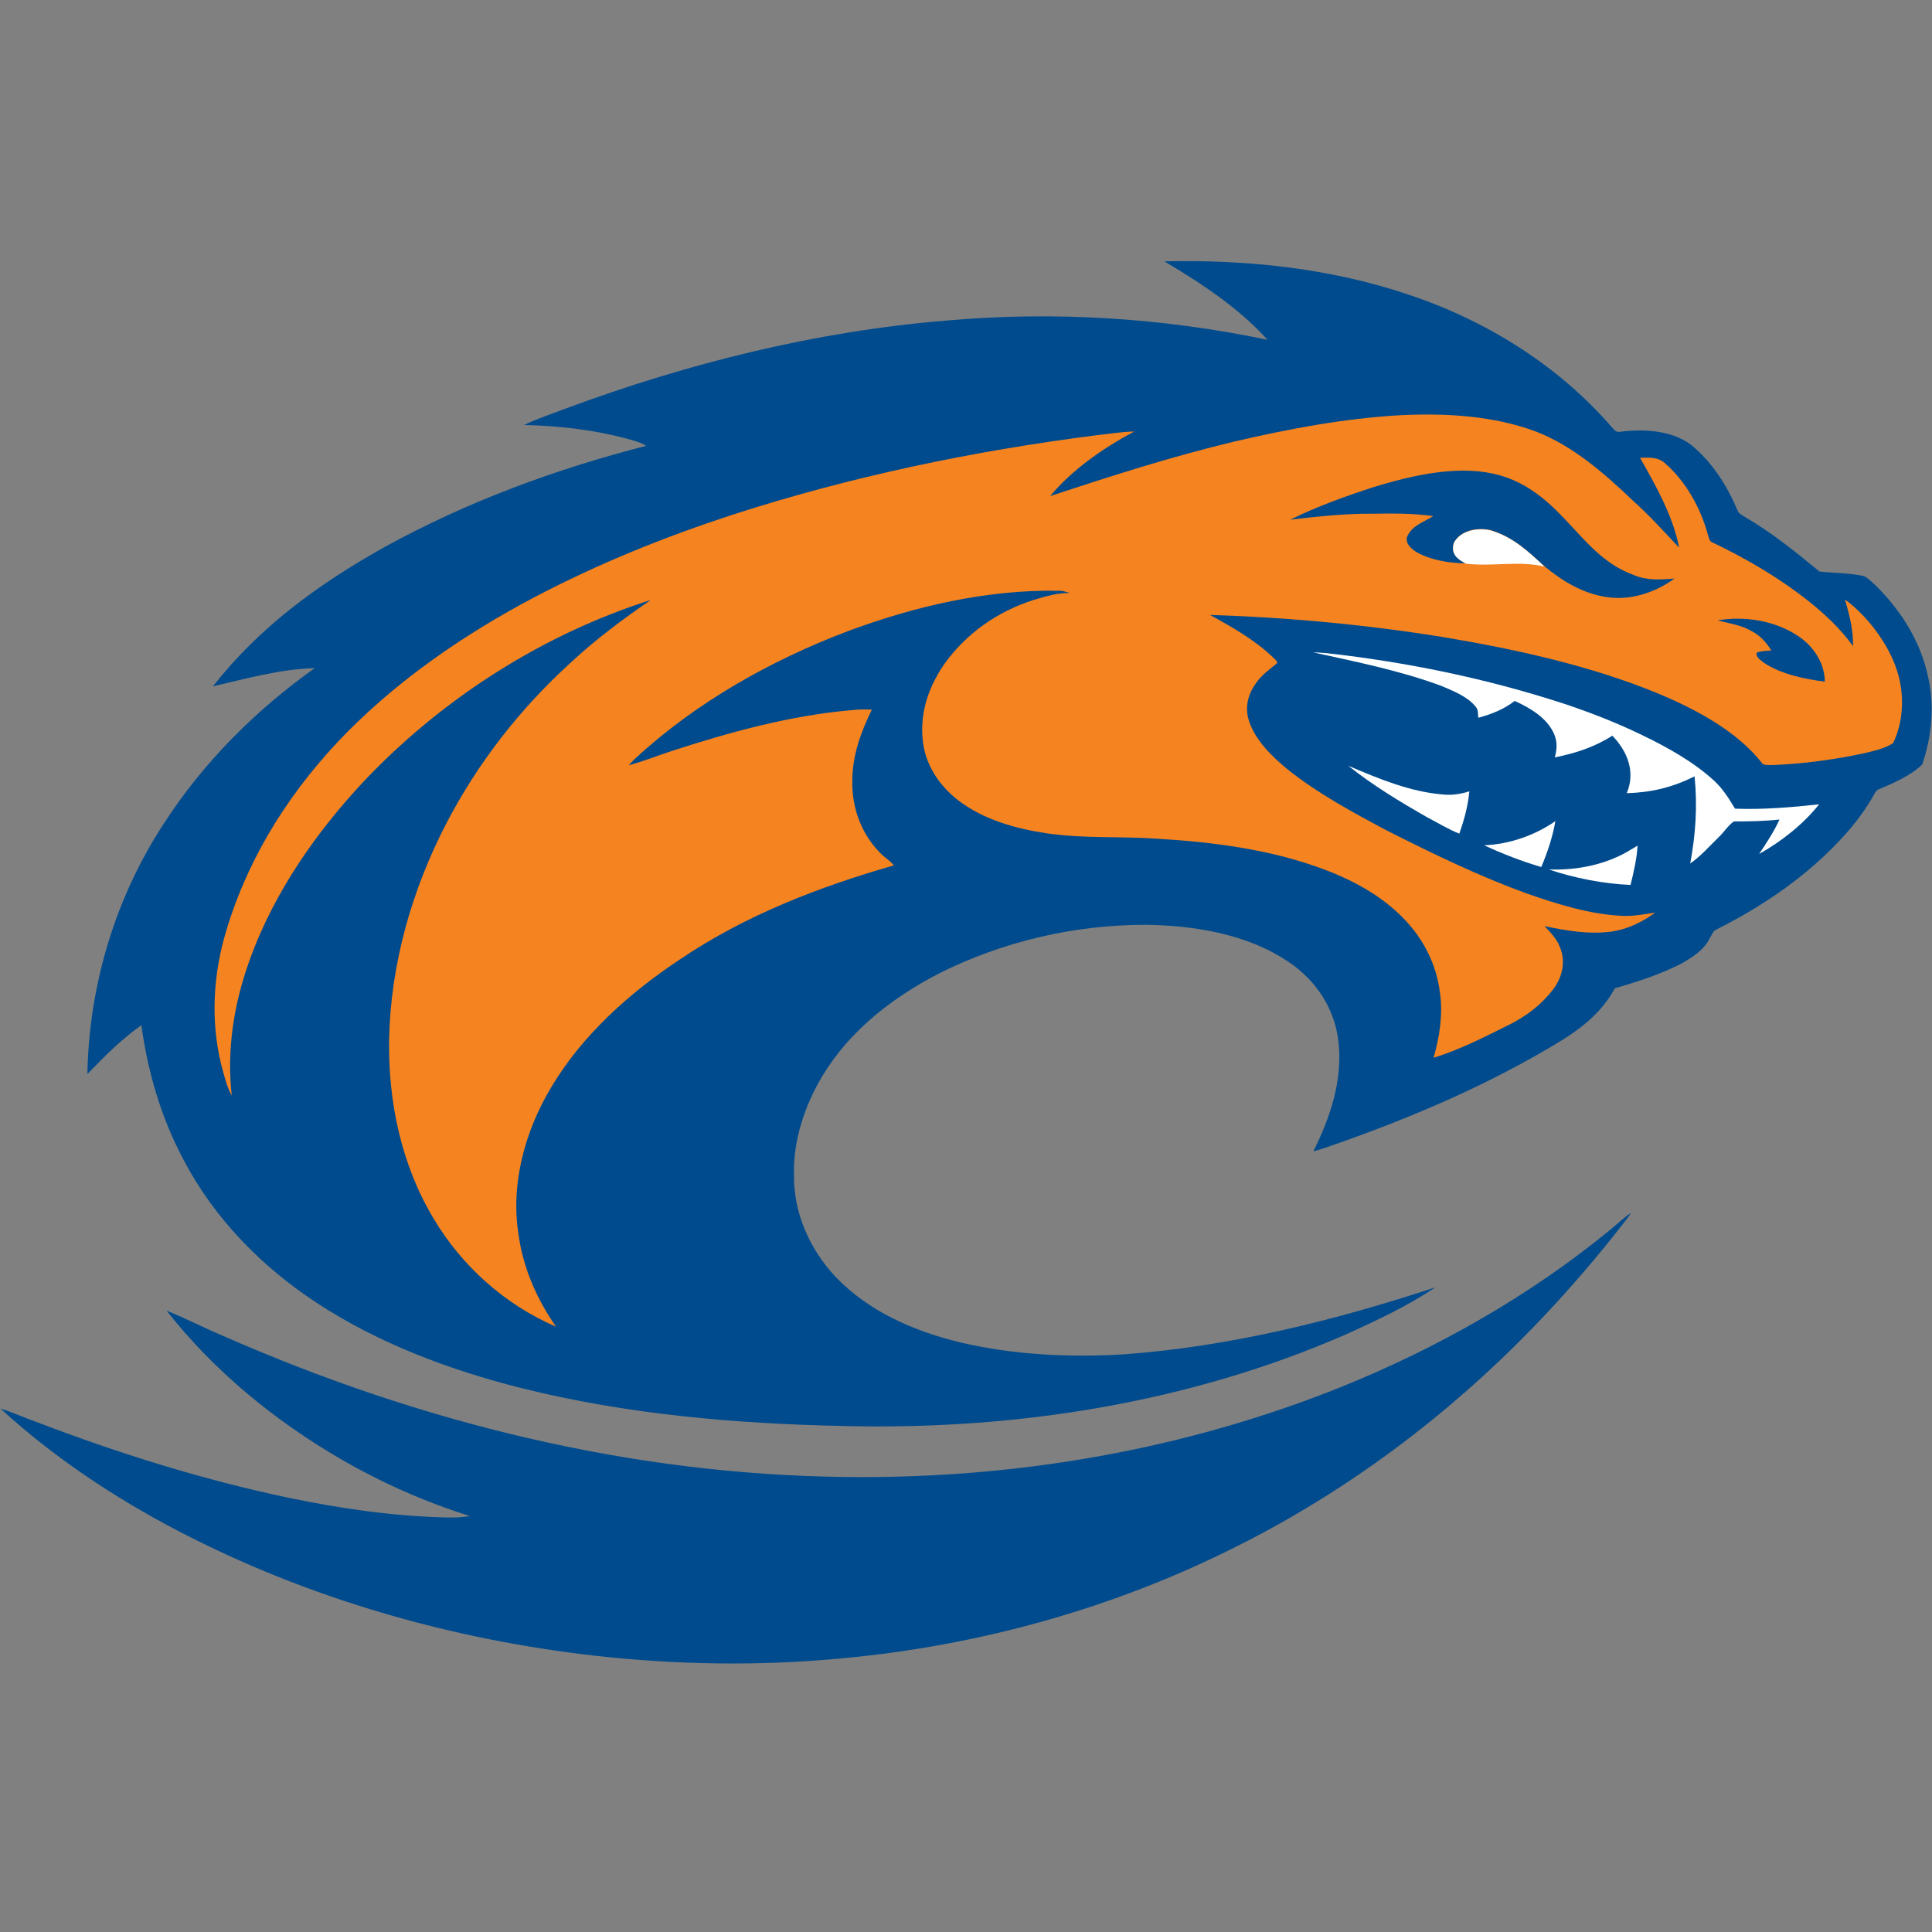 <?xml version="1.0" encoding="UTF-8"?>
<svg width="200px" height="200px" viewBox="0 0 200 200" version="1.1" xmlns="http://www.w3.org/2000/svg" xmlns:xlink="http://www.w3.org/1999/xlink">
    <rect x="0" y="0" width="200" height="200" fill="#808080" stroke="none"/>
    <!-- Generator: Sketch 54.1 (76490) - https://sketchapp.com -->
    <title>clayton-st</title>
    <desc>Created with Sketch.</desc>
    <g id="clayton-st" stroke="none" stroke-width="1" fill="none" fill-rule="evenodd">
        <g id="clayton-st_BGL">
            <g id="clayton-st" transform="translate(0, 27)">
                <g fill-rule="nonzero" id="Shape">
                    <path d="M120.534,0.056 C129.017,-0.14 137.669,0.758 145.758,3.483 C153.792,6.152 161.236,10.758 166.826,17.191 C167.107,17.472 167.247,17.781 167.697,17.697 C170.112,17.388 173.034,17.528 175.056,19.045 C177.247,20.843 178.764,23.23 179.86,25.815 C180,26.208 180.393,26.348 180.73,26.573 C183.455,28.174 185.899,30.14 188.343,32.163 C189.86,32.331 191.461,32.303 192.949,32.64 C193.427,32.865 193.792,33.287 194.185,33.624 C196.826,36.236 198.848,39.466 199.607,43.118 C200.281,46.124 199.972,49.242 198.989,52.135 C197.809,53.287 196.096,54.017 194.607,54.663 C194.326,54.747 194.129,54.944 194.017,55.225 C193.202,56.685 192.191,58.062 191.067,59.326 C187.331,63.511 182.64,66.742 177.64,69.242 C177.303,69.41 177.135,69.916 176.938,70.225 C176.376,71.348 175.169,72.107 174.101,72.725 C171.938,73.848 169.494,74.635 167.163,75.309 C165.927,77.612 163.989,79.242 161.798,80.618 C154.354,85.197 146.124,88.708 137.893,91.573 C137.247,91.798 136.601,92.022 135.955,92.191 C137.697,88.708 138.989,84.888 138.567,80.927 C138.23,77.5 136.236,74.466 133.399,72.584 C129.157,69.691 123.596,68.792 118.567,68.736 C111.236,68.736 103.848,70.449 97.275,73.736 C92.472,76.208 88.006,79.635 85.169,84.326 C83.315,87.388 82.079,91.096 82.191,94.691 C82.163,98.596 83.82,102.303 86.461,105.14 C89.944,108.792 94.579,110.787 99.41,111.966 C104.888,113.258 110.702,113.539 116.32,113.202 C127.247,112.416 138.202,109.691 148.596,106.264 C145.702,108.202 142.472,109.719 139.298,111.152 C123.034,118.258 105,121.067 87.331,120.618 C76.152,120.393 64.803,119.41 53.933,116.685 C46.573,114.831 39.213,112.079 32.865,107.921 C27.135,104.185 22.191,99.157 19.017,93.09 C16.685,88.736 15.309,84.017 14.635,79.129 C12.556,80.59 10.815,82.36 9.045,84.185 C9.213,75 11.938,65.899 16.994,58.202 C21.067,51.91 26.489,46.489 32.584,42.163 C28.933,42.275 25.59,43.23 22.051,44.045 C26.854,37.893 33.062,33.399 39.803,29.635 C48.258,24.972 57.528,21.545 66.882,19.157 C66.461,18.848 65.955,18.736 65.449,18.567 C61.826,17.528 58.006,17.079 54.242,16.994 C55.646,16.32 57.135,15.843 58.596,15.281 C71.236,10.59 84.551,7.275 98.034,6.18 C109.129,5.197 120.309,5.899 131.208,8.174 C128.258,4.888 124.326,2.303 120.534,0.056 Z" fill="#004B8D"></path>
                    <path d="M144.944,15.983 C149.635,15.758 154.522,16.011 158.989,17.669 C162.837,19.157 166.067,21.994 169.017,24.803 C170.73,26.348 172.247,28.006 173.82,29.691 C173.202,26.433 171.404,23.258 169.775,20.393 C170.702,20.365 171.573,20.281 172.331,20.927 C174.522,22.837 176.039,25.562 176.798,28.343 C176.91,28.652 176.938,29.045 177.275,29.157 C180.815,30.843 184.157,32.809 187.219,35.225 C188.933,36.601 190.534,38.09 191.826,39.888 C191.854,38.202 191.461,36.657 190.983,35.056 C193.287,36.713 195.534,39.719 196.376,42.416 C197.163,44.803 197.079,47.64 195.983,49.916 C195.112,50.506 193.961,50.73 192.949,50.983 C189.916,51.629 186.798,52.051 183.708,52.191 C183.343,52.163 182.809,52.275 182.472,52.079 C179.86,48.708 175.618,46.461 171.742,44.831 C164.691,41.91 156.966,40.225 149.466,38.961 C141.461,37.669 133.343,36.91 125.253,36.657 C127.556,37.921 129.803,39.185 131.742,41.011 C131.854,41.152 132.416,41.545 132.135,41.713 C131.348,42.36 130.534,42.921 129.972,43.792 C129.129,44.972 128.848,46.348 129.326,47.725 C130,49.691 131.713,51.348 133.287,52.64 C136.376,55.112 140.056,57.107 143.539,58.961 C148.258,61.348 153.118,63.708 158.09,65.506 C161.208,66.601 164.635,67.669 167.949,67.809 C169.101,67.865 170.197,67.64 171.348,67.472 C170,68.455 168.511,69.185 166.826,69.438 C164.438,69.747 162.219,69.354 159.888,68.876 C160.534,69.551 161.152,70.169 161.489,71.067 C162.079,72.472 161.77,74.017 160.899,75.253 C159.607,77.022 157.865,78.315 155.899,79.242 C153.483,80.449 150.983,81.713 148.399,82.5 C149.017,80.393 149.382,78.034 149.073,75.843 C148.736,72.921 147.388,70.225 145.337,68.118 C143.034,65.702 139.888,64.017 136.77,62.893 C131.433,60.927 125.562,60.169 119.916,59.831 C116.039,59.551 112.275,59.831 108.399,59.27 C105.169,58.792 101.826,57.865 99.185,55.843 C97.163,54.27 95.702,52.051 95.506,49.438 C95.253,46.685 96.152,44.101 97.697,41.826 C99.944,38.624 103.258,36.292 106.994,35.112 C108.258,34.719 109.438,34.382 110.758,34.382 C110.337,34.27 109.972,34.129 109.522,34.157 C102.163,34.017 94.607,35.787 87.753,38.343 C79.747,41.376 71.966,45.758 65.674,51.601 C65.478,51.798 65.281,51.994 65.084,52.219 C66.601,51.826 68.09,51.208 69.579,50.73 C75.534,48.792 81.882,47.051 88.146,46.517 C88.848,46.433 89.551,46.433 90.253,46.461 C89.101,48.82 88.23,51.208 88.23,53.876 C88.174,56.742 89.27,59.607 91.404,61.573 C91.798,61.91 92.219,62.191 92.528,62.584 C84.719,64.831 77.135,67.753 70.365,72.331 C65.169,75.787 60.337,80.084 57.107,85.478 C54.354,90.028 52.837,95.534 53.68,100.815 C54.157,104.27 55.562,107.472 57.556,110.337 C52.275,108.062 47.781,104.045 44.86,99.101 C41.517,93.511 40.169,86.994 40.281,80.534 C40.449,72.753 42.64,65.112 46.208,58.23 C49.466,51.966 53.848,46.348 59.073,41.601 C61.657,39.185 64.466,37.107 67.36,35.112 C56.348,38.624 46.236,45.028 38.202,53.315 C32.978,58.764 28.399,65.253 25.843,72.388 C24.213,76.882 23.455,81.657 23.989,86.404 C23.567,85.674 23.343,84.831 23.118,84.017 C21.826,79.522 21.966,74.607 23.202,70.112 C25.337,62.472 29.466,55.702 34.831,49.944 C40.618,43.764 47.893,38.736 55.365,34.803 C61.938,31.348 68.764,28.596 75.815,26.292 C88.034,22.331 100.73,19.691 113.455,18.062 C114.775,17.921 116.096,17.697 117.416,17.669 C114.213,19.382 111.039,21.573 108.708,24.354 C115.028,22.275 121.32,20.253 127.781,18.708 C133.455,17.388 139.129,16.32 144.944,15.983 Z" fill="#F58320"></path>
                    <path d="M154.522,22.022 C157.612,22.669 159.916,24.522 161.994,26.742 C164.213,29.073 165.983,31.376 169.129,32.528 C170.534,33.118 171.882,33.006 173.343,32.893 C171.32,34.354 168.792,35.197 166.292,34.803 C163.848,34.438 161.77,33.174 159.888,31.629 C158.174,30.056 156.629,28.596 154.354,27.893 C153.034,27.556 151.18,27.865 150.506,29.185 C150.169,30.337 150.843,30.871 151.742,31.32 C150.056,31.292 148.202,31.011 146.713,30.197 C146.152,29.86 145.478,29.326 145.646,28.596 C146.18,27.36 147.36,27.079 148.371,26.433 C146.292,26.124 144.213,26.152 142.135,26.18 C139.27,26.152 136.433,26.461 133.567,26.798 C136.348,25.421 139.326,24.354 142.275,23.399 C146.067,22.247 150.59,21.18 154.522,22.022 Z" fill="#004B8D"></path>
                    <path d="M154.354,27.921 C156.657,28.624 158.202,30.084 159.888,31.657 C157.303,31.011 154.438,31.685 151.742,31.348 C150.843,30.871 150.169,30.337 150.506,29.213 C151.18,27.893 153.034,27.584 154.354,27.921 Z" fill="#FFFFFF"></path>
                    <path d="M177.809,37.219 C180.618,36.742 183.764,37.247 186.152,38.848 C187.725,39.888 188.904,41.657 188.904,43.567 C186.798,43.287 184.382,42.809 182.584,41.601 C182.275,41.32 181.742,41.067 181.854,40.562 C182.36,40.365 182.837,40.393 183.371,40.337 C182.837,39.494 182.219,38.792 181.348,38.343 C180.197,37.669 179.017,37.556 177.809,37.219 Z" fill="#004B8D"></path>
                    <path d="M135.955,40.534 C136.433,40.534 136.882,40.59 137.36,40.618 C145.646,41.545 153.848,43.23 161.798,45.815 C164.607,46.742 167.331,47.809 170,49.101 C172.612,50.365 175.253,51.826 177.416,53.792 C178.343,54.635 178.961,55.646 179.607,56.713 C182.472,56.826 185.449,56.573 188.315,56.264 C186.657,58.343 184.438,60.084 182.107,61.404 C182.865,60.253 183.624,59.129 184.213,57.837 C182.64,58.006 181.096,58.034 179.494,58.034 C178.904,58.427 178.483,59.129 177.949,59.635 C176.994,60.562 176.067,61.629 174.972,62.388 C175.534,59.354 175.73,56.461 175.421,53.371 C173.09,54.522 170.983,55.028 168.399,55.112 C169.326,52.921 168.483,50.787 166.91,49.157 C165.084,50.337 163.062,50.983 160.955,51.404 C161.18,50.534 161.236,49.803 160.871,48.961 C160.14,47.303 158.371,46.264 156.798,45.562 C155.674,46.433 154.382,46.938 153.034,47.303 C152.978,46.882 153.062,46.489 152.753,46.152 C151.938,45.112 150.421,44.522 149.242,44.017 C144.944,42.416 140.393,41.517 135.955,40.534 Z" fill="#FFFFFF"></path>
                    <path d="M139.579,52.275 C142.753,53.624 145.955,54.972 149.438,55.253 C150.337,55.337 151.236,55.197 152.107,54.916 C151.966,56.433 151.573,57.865 151.067,59.298 C149.916,58.848 148.848,58.174 147.753,57.612 C144.944,56.011 142.107,54.298 139.579,52.275 Z" fill="#FFFFFF"></path>
                    <path d="M161.011,58.006 C160.73,59.635 160.197,61.236 159.551,62.753 C157.528,62.163 155.534,61.376 153.624,60.506 C156.264,60.393 158.848,59.494 161.011,58.006 Z" fill="#FFFFFF"></path>
                    <path d="M169.522,60.534 C169.438,61.91 169.129,63.258 168.792,64.607 C166.011,64.494 162.978,63.904 160.337,63.006 C163.23,63.118 166.348,62.5 168.82,60.955 C169.045,60.843 169.298,60.674 169.522,60.534 Z" fill="#FFFFFF"></path>
                    <path d="M168.82,98.567 C168.68,98.82 168.511,99.045 168.343,99.27 C165.309,103.202 162.051,106.966 158.596,110.534 C149.719,119.663 139.438,127.36 128.062,133.062 C115.253,139.522 101.236,143.399 86.938,144.691 C78.539,145.478 70.056,145.337 61.685,144.41 C46.713,142.725 31.826,138.455 18.455,131.489 C11.882,128.062 5.534,123.848 0.056,118.82 C1.376,119.213 2.612,119.803 3.904,120.253 C12.303,123.455 20.983,126.18 29.803,128.034 C35.197,129.157 40.59,129.944 46.096,130.084 C46.966,130.112 47.809,130.084 48.652,129.944 C43.989,128.483 39.494,126.489 35.281,124.045 C28.455,120.084 22.135,114.916 17.247,108.68 C19.213,109.466 21.096,110.449 23.034,111.264 C43.455,120.253 65.309,125.674 87.697,125.899 C105.169,126.096 122.64,123.09 138.848,116.573 C148.792,112.556 158.371,107.135 166.685,100.309 C167.388,99.747 168.034,99.101 168.82,98.567 Z" fill="#004B8D"></path>
                </g>
            </g>
        </g>
    </g>
</svg>